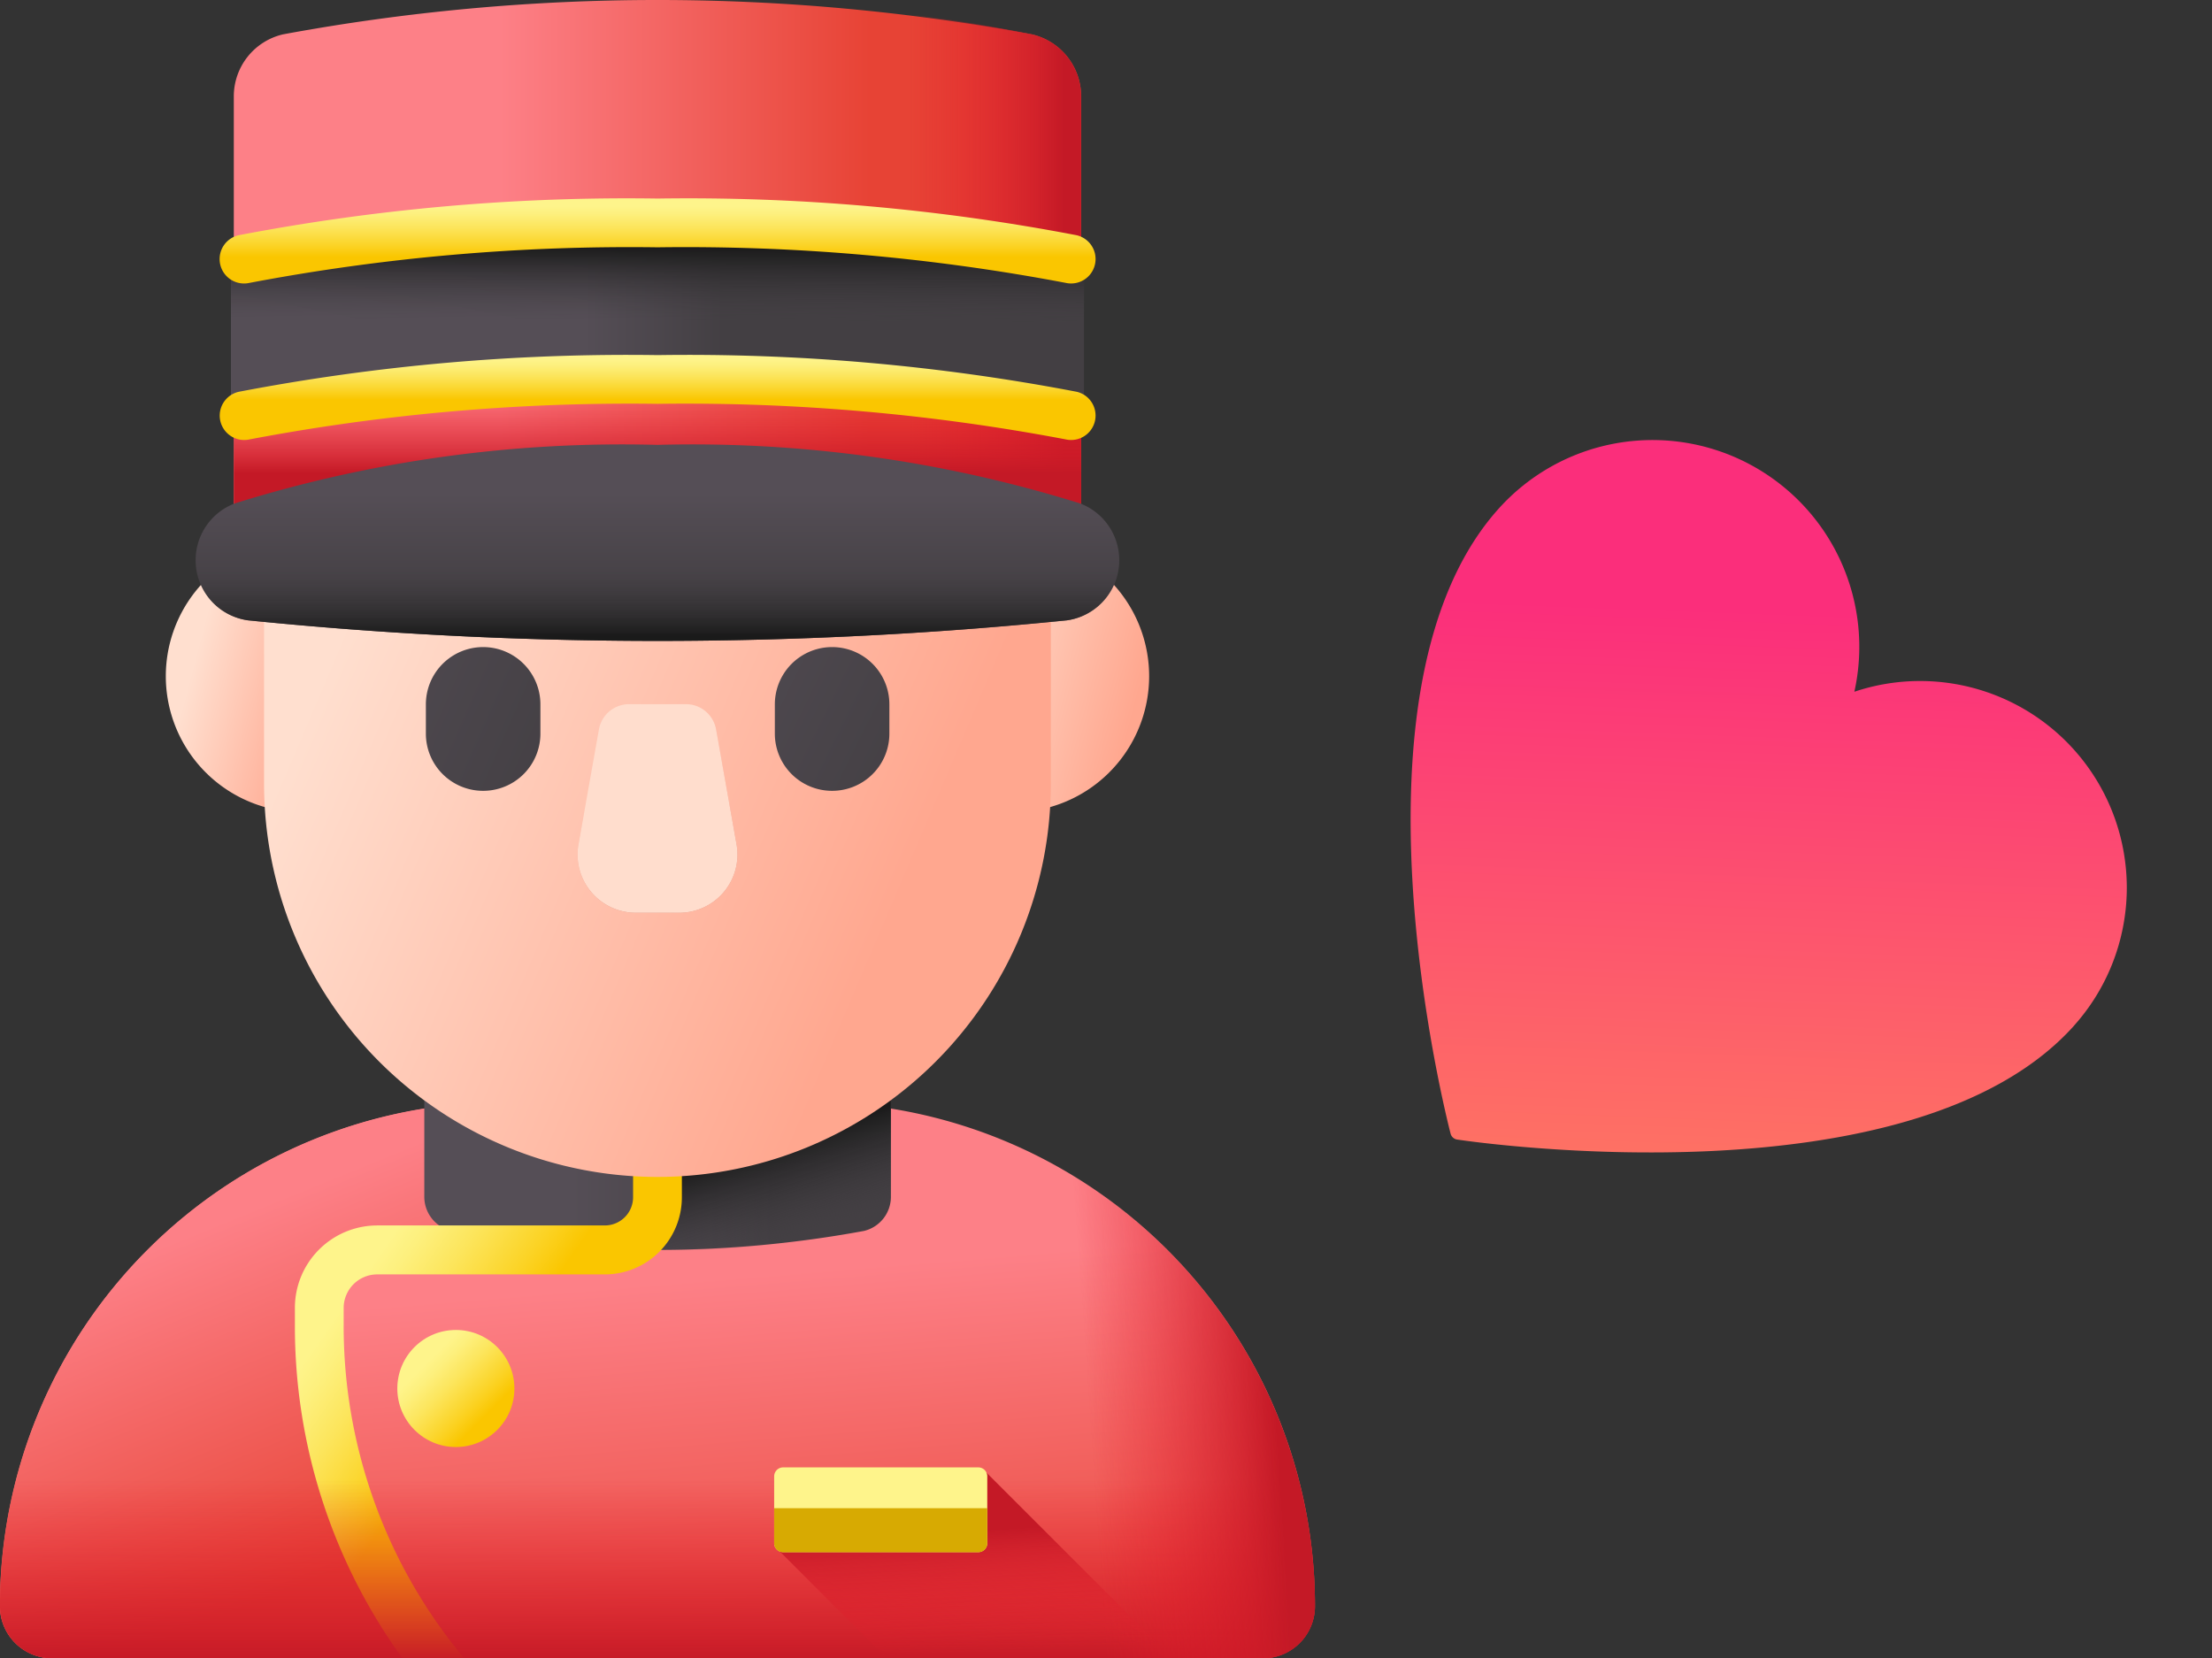 <svg xmlns="http://www.w3.org/2000/svg" xmlns:xlink="http://www.w3.org/1999/xlink" width="52.148" height="39.099" viewBox="0 0 52.148 39.099">
  <rect x="0" y="0" width="52.148" height="39.099" fill="#333333" stroke="none"/>
  <defs>
    <linearGradient id="linear-gradient" x1="0.294" y1="0.279" x2="1.099" y2="0.69" gradientUnits="objectBoundingBox">
      <stop offset="0" stop-color="#ffdfcf"/>
      <stop offset="1" stop-color="#ffa78f"/>
    </linearGradient>
    <linearGradient id="linear-gradient-2" x1="-0.312" y1="0.201" x2="0.814" y2="0.776" xlink:href="#linear-gradient"/>
    <linearGradient id="linear-gradient-3" x1="0.408" y1="0.343" x2="0.552" y2="1.085" gradientUnits="objectBoundingBox">
      <stop offset="0" stop-color="#fd8087"/>
      <stop offset="1" stop-color="#e74335"/>
    </linearGradient>
    <linearGradient id="linear-gradient-4" x1="0.372" y1="0.199" x2="0.649" y2="0.775" xlink:href="#linear-gradient-3"/>
    <linearGradient id="linear-gradient-5" x1="0.315" y1="0.203" x2="0.749" y2="0.203" gradientUnits="objectBoundingBox">
      <stop offset="0" stop-color="#554e56"/>
      <stop offset="1" stop-color="#433f43"/>
    </linearGradient>
    <linearGradient id="linear-gradient-6" x1="0.615" y1="0.963" x2="0.531" y2="0.625" gradientUnits="objectBoundingBox">
      <stop offset="0" stop-color="#433f43" stop-opacity="0"/>
      <stop offset="1" stop-color="#1a1a1a"/>
    </linearGradient>
    <linearGradient id="linear-gradient-7" x1="0.273" y1="0.157" x2="0.542" y2="0.409" gradientUnits="objectBoundingBox">
      <stop offset="0" stop-color="#fef48b"/>
      <stop offset="0.146" stop-color="#fdf07e"/>
      <stop offset="0.416" stop-color="#fce55c"/>
      <stop offset="0.778" stop-color="#fbd325"/>
      <stop offset="1" stop-color="#fac600"/>
    </linearGradient>
    <linearGradient id="linear-gradient-8" x1="0.164" y1="0.32" x2="0.831" y2="0.677" xlink:href="#linear-gradient"/>
    <linearGradient id="linear-gradient-9" x1="-1.196" y1="-0.434" x2="1.269" y2="0.924" xlink:href="#linear-gradient-5"/>
    <linearGradient id="linear-gradient-10" x1="-0.992" y1="-0.428" x2="1.264" y2="0.975" xlink:href="#linear-gradient-5"/>
    <linearGradient id="linear-gradient-11" x1="0.5" y1="0.447" x2="0.5" y2="1.103" gradientUnits="objectBoundingBox">
      <stop offset="0" stop-color="#f89580" stop-opacity="0"/>
      <stop offset="0.262" stop-color="#f1907b" stop-opacity="0.263"/>
      <stop offset="0.636" stop-color="#de826c" stop-opacity="0.639"/>
      <stop offset="0.997" stop-color="#c5715a"/>
    </linearGradient>
    <linearGradient id="linear-gradient-12" x1="0.648" y1="0.526" x2="1.152" y2="0.62" xlink:href="#linear-gradient-11"/>
    <linearGradient id="linear-gradient-13" x1="-42.627" y1="0.526" x2="-42.122" y2="0.62" gradientUnits="objectBoundingBox">
      <stop offset="0" stop-color="#ffddcd" stop-opacity="0"/>
      <stop offset="0.997" stop-color="#ffddcd"/>
    </linearGradient>
    <linearGradient id="linear-gradient-14" x1="0.5" y1="0.386" x2="0.5" y2="1.017" gradientUnits="objectBoundingBox">
      <stop offset="0" stop-color="#e41f2d" stop-opacity="0"/>
      <stop offset="0.346" stop-color="#de1e2b" stop-opacity="0.345"/>
      <stop offset="0.804" stop-color="#ce1b28" stop-opacity="0.804"/>
      <stop offset="1" stop-color="#c41926"/>
    </linearGradient>
    <linearGradient id="linear-gradient-15" x1="0.462" y1="0.498" x2="0.901" y2="0.459" xlink:href="#linear-gradient-14"/>
    <linearGradient id="linear-gradient-16" x1="0.528" y1="0.963" x2="0.457" y2="0.315" xlink:href="#linear-gradient-14"/>
    <linearGradient id="linear-gradient-17" x1="-10.014" y1="25.901" x2="-9.566" y2="26.482" xlink:href="#linear-gradient-7"/>
    <linearGradient id="linear-gradient-18" x1="-52.067" y1="27.314" x2="-52.067" y2="27.487" gradientUnits="objectBoundingBox">
      <stop offset="0" stop-color="#fac600" stop-opacity="0"/>
      <stop offset="0.408" stop-color="#efbd01" stop-opacity="0.408"/>
      <stop offset="1" stop-color="#d7aa02"/>
    </linearGradient>
    <linearGradient id="linear-gradient-19" x1="-9.623" y1="49.561" x2="-9.54" y2="49.561" xlink:href="#linear-gradient-18"/>
    <linearGradient id="linear-gradient-20" x1="0.315" y1="0.5" x2="0.749" y2="0.5" xlink:href="#linear-gradient-3"/>
    <linearGradient id="linear-gradient-21" x1="0.595" y1="0.5" x2="0.96" y2="0.5" xlink:href="#linear-gradient-14"/>
    <linearGradient id="linear-gradient-22" x1="0.5" y1="0.358" x2="0.5" y2="0.735" xlink:href="#linear-gradient-14"/>
    <linearGradient id="linear-gradient-23" x1="0.414" y1="0.5" x2="0.578" y2="0.5" xlink:href="#linear-gradient-5"/>
    <linearGradient id="linear-gradient-24" x1="0.503" y1="0.477" x2="0.511" y2="0.12" xlink:href="#linear-gradient-6"/>
    <linearGradient id="linear-gradient-25" x1="0.5" y1="0.093" x2="0.5" y2="0.69" xlink:href="#linear-gradient-7"/>
    <linearGradient id="linear-gradient-26" x1="0.5" y1="0.05" x2="0.5" y2="0.528" xlink:href="#linear-gradient-7"/>
    <linearGradient id="linear-gradient-27" x1="0.5" y1="0.249" x2="0.5" y2="0.788" xlink:href="#linear-gradient-5"/>
    <linearGradient id="linear-gradient-28" x1="0.5" y1="0.483" x2="0.5" y2="0.966" xlink:href="#linear-gradient-6"/>
    <linearGradient id="linear-gradient-29" x1="0.264" y1="0.264" x2="0.743" y2="0.743" xlink:href="#linear-gradient-7"/>
    <linearGradient id="linear-gradient-30" x1="0.174" y1="0.304" x2="0.826" y2="1.019" gradientUnits="objectBoundingBox">
      <stop offset="0" stop-color="#fb2e7b"/>
      <stop offset="1" stop-color="#ff855d"/>
    </linearGradient>
  </defs>
  <g id="icon_header" transform="translate(-1461 -149.315)">
    <g id="bellboy" transform="translate(1408.178 149.315)">
      <g id="Group_1309" data-name="Group 1309" transform="translate(56.731 12.8)">
        <path id="Path_2249" data-name="Path 2249" d="M103.809,170.1a3.208,3.208,0,0,1,2.467-3.121.6.6,0,0,1,.739.592v5.058a.6.6,0,0,1-.739.592A3.208,3.208,0,0,1,103.809,170.1Z" transform="translate(-103.809 -166.958)" fill="url(#linear-gradient)"/>
        <path id="Path_2250" data-name="Path 2250" d="M367.58,170.1a3.208,3.208,0,0,0-2.467-3.121.6.6,0,0,0-.739.592v5.058a.6.6,0,0,0,.739.592A3.208,3.208,0,0,0,367.58,170.1Z" transform="translate(-344.398 -166.958)" fill="url(#linear-gradient-2)"/>
      </g>
      <path id="Path_2251" data-name="Path 2251" d="M71.943,339H64.7a11.88,11.88,0,0,0-11.88,11.88,1.23,1.23,0,0,0,1.23,1.23H82.593a1.23,1.23,0,0,0,1.23-1.23A11.88,11.88,0,0,0,71.943,339Z" transform="translate(-0.001 -313.014)" fill="url(#linear-gradient-3)"/>
      <path id="Path_2252" data-name="Path 2252" d="M68.322,339v2.237a1.241,1.241,0,0,1-1.24,1.24H61.715a1.366,1.366,0,0,0-1.366,1.366v.4a12.871,12.871,0,0,0,2.68,7.863H54.052a1.23,1.23,0,0,1-1.23-1.23A11.88,11.88,0,0,1,64.7,339Z" transform="translate(0 -313.01)" fill="url(#linear-gradient-4)"/>
      <path id="Path_2253" data-name="Path 2253" d="M194.235,299.354v-5.7h-11v5.7a.826.826,0,0,0,.639.805,26.725,26.725,0,0,0,9.727,0A.826.826,0,0,0,194.235,299.354Z" transform="translate(-120.41 -271.138)" fill="url(#linear-gradient-5)"/>
      <path id="Path_2254" data-name="Path 2254" d="M255,300.605a23.058,23.058,0,0,0,4.863-.446.826.826,0,0,0,.639-.805v-5.7H255Z" transform="translate(-186.68 -271.138)" fill="url(#linear-gradient-6)"/>
      <path id="Path_2255" data-name="Path 2255" d="M144.652,355.327v-.4a.792.792,0,0,1,.791-.791h5.367a1.817,1.817,0,0,0,1.815-1.815V351h-1.15v1.317a.666.666,0,0,1-.665.665h-5.367a1.943,1.943,0,0,0-1.941,1.941v.4a13.349,13.349,0,0,0,2.535,7.863h1.456A12.206,12.206,0,0,1,144.652,355.327Z" transform="translate(-83.728 -324.09)" fill="url(#linear-gradient-7)"/>
      <g id="Group_1317" data-name="Group 1317" transform="translate(59.047 4.442)">
        <g id="Group_1312" data-name="Group 1312">
          <g id="Group_1311" data-name="Group 1311">
            <g id="Group_1310" data-name="Group 1310">
              <path id="Path_2256" data-name="Path 2256" d="M143.3,81.252a9.275,9.275,0,0,1-9.275-9.275V67.221a9.275,9.275,0,0,1,18.549,0v4.756A9.275,9.275,0,0,1,143.3,81.252Z" transform="translate(-134.025 -57.946)" fill="url(#linear-gradient-8)"/>
            </g>
          </g>
        </g>
        <g id="Group_1313" data-name="Group 1313" transform="translate(3.815 10.816)">
          <path id="Path_2257" data-name="Path 2257" d="M185.14,202.416a1.348,1.348,0,0,1-1.348-1.348v-.691a1.348,1.348,0,0,1,2.7,0v.691A1.348,1.348,0,0,1,185.14,202.416Z" transform="translate(-183.792 -199.029)" fill="url(#linear-gradient-9)"/>
          <path id="Path_2258" data-name="Path 2258" d="M292.4,202.416a1.348,1.348,0,0,1-1.348-1.348v-.691a1.348,1.348,0,1,1,2.7,0v.691A1.348,1.348,0,0,1,292.4,202.416Z" transform="translate(-282.825 -199.029)" fill="url(#linear-gradient-10)"/>
        </g>
        <g id="Group_1316" data-name="Group 1316" transform="translate(7.39 12.163)">
          <g id="Group_1315" data-name="Group 1315">
            <g id="Group_1314" data-name="Group 1314">
              <path id="Path_2259" data-name="Path 2259" d="M232.812,221.508h-1.025a1.372,1.372,0,0,1-1.351-1.612l.481-2.706a.722.722,0,0,1,.711-.6h1.342a.722.722,0,0,1,.711.6l.481,2.706A1.372,1.372,0,0,1,232.812,221.508Z" transform="translate(-230.414 -216.593)" fill="url(#linear-gradient-11)"/>
              <path id="Path_2260" data-name="Path 2260" d="M232.812,221.508h-1.025a1.372,1.372,0,0,1-1.351-1.612l.481-2.706a.722.722,0,0,1,.711-.6h1.342a.722.722,0,0,1,.711.6l.481,2.706A1.372,1.372,0,0,1,232.812,221.508Z" transform="translate(-230.414 -216.593)" fill="url(#linear-gradient-12)"/>
              <path id="Path_2261" data-name="Path 2261" d="M231.785,221.508h1.025a1.372,1.372,0,0,0,1.351-1.612l-.481-2.706a.722.722,0,0,0-.711-.6h-1.342a.722.722,0,0,0-.711.6l-.481,2.706A1.372,1.372,0,0,0,231.785,221.508Z" transform="translate(-230.412 -216.593)" fill="url(#linear-gradient-13)"/>
            </g>
          </g>
        </g>
      </g>
      <path id="Path_2262" data-name="Path 2262" d="M83.824,426.091a11.827,11.827,0,0,0-1.419-5.635H54.243a11.826,11.826,0,0,0-1.419,5.635,1.229,1.229,0,0,0,1.22,1.229H82.6A1.229,1.229,0,0,0,83.824,426.091Z" transform="translate(-0.002 -388.222)" fill="url(#linear-gradient-14)"/>
      <path id="Path_2263" data-name="Path 2263" d="M326.669,340.93v12.962h8.776a1.23,1.23,0,0,0,1.23-1.23A11.882,11.882,0,0,0,326.669,340.93Z" transform="translate(-252.852 -314.792)" fill="url(#linear-gradient-15)"/>
      <path id="Path_2264" data-name="Path 2264" d="M297.076,452.889l-4.907,1.823,2.555,2.555h6.73Z" transform="translate(-220.997 -418.168)" fill="url(#linear-gradient-16)"/>
      <g id="Group_1318" data-name="Group 1318" transform="translate(71.073 34.596)">
        <path id="Path_2265" data-name="Path 2265" d="M295.912,453.042v-1.574a.212.212,0,0,0-.212-.212h-4.6a.212.212,0,0,0-.212.212v1.574a.212.212,0,0,0,.212.212h4.6A.212.212,0,0,0,295.912,453.042Z" transform="translate(-290.888 -451.256)" fill="url(#linear-gradient-17)"/>
        <path id="Path_2266" data-name="Path 2266" d="M343.156,451.257h.8a.212.212,0,0,1,.212.212v1.574a.212.212,0,0,1-.212.212h-.8Z" transform="translate(-339.149 -451.257)" fill="url(#linear-gradient-18)"/>
        <path id="Path_2267" data-name="Path 2267" d="M290.888,464.6v-.827h5.024v.827a.212.212,0,0,1-.212.212h-4.6A.212.212,0,0,1,290.888,464.6Z" transform="translate(-290.888 -462.811)" fill="url(#linear-gradient-19)"/>
      </g>
      <path id="Path_2268" data-name="Path 2268" d="M144.7,2.272V12.623H124.722V2.272A1.5,1.5,0,0,1,125.882.81a48.511,48.511,0,0,1,17.656,0,1.5,1.5,0,0,1,1.16,1.462Z" transform="translate(-66.388)" fill="url(#linear-gradient-20)"/>
      <path id="Path_2269" data-name="Path 2269" d="M263.829.81A41.858,41.858,0,0,0,255,0h0V12.623h9.988V2.272A1.5,1.5,0,0,0,263.829.81Z" transform="translate(-186.679 0)" fill="url(#linear-gradient-21)"/>
      <path id="Path_2270" data-name="Path 2270" d="M124.722,92H144.7v5.57H124.722Z" transform="translate(-66.388 -84.947)" fill="url(#linear-gradient-22)"/>
      <path id="Path_2271" data-name="Path 2271" d="M133.891,72.248a36.6,36.6,0,0,1,10.056,1.128V69.685a36.6,36.6,0,0,0-10.056-1.128,36.6,36.6,0,0,0-10.056,1.128v3.691A36.6,36.6,0,0,1,133.891,72.248Z" transform="translate(-65.569 -63.301)" fill="url(#linear-gradient-23)"/>
      <path id="Path_2272" data-name="Path 2272" d="M133.891,72.248a36.6,36.6,0,0,1,10.056,1.128V69.685a36.6,36.6,0,0,0-10.056-1.128,36.6,36.6,0,0,0-10.056,1.128v3.691A36.6,36.6,0,0,1,133.891,72.248Z" transform="translate(-65.569 -63.301)" fill="url(#linear-gradient-24)"/>
      <g id="Group_1319" data-name="Group 1319" transform="translate(57.995 4.681)">
        <path id="Path_2273" data-name="Path 2273" d="M140.947,62.487a.576.576,0,0,1-.7.562,48.042,48.042,0,0,0-9.624-.839,48.042,48.042,0,0,0-9.624.839.576.576,0,1,1-.253-1.124,48.613,48.613,0,0,1,9.877-.865,48.619,48.619,0,0,1,9.877.865A.576.576,0,0,1,140.947,62.487Z" transform="translate(-120.292 -61.06)" fill="url(#linear-gradient-25)"/>
        <path id="Path_2274" data-name="Path 2274" d="M140.947,110.628h0a.576.576,0,0,1-.7.561,48.024,48.024,0,0,0-9.624-.839,48.025,48.025,0,0,0-9.624.839.576.576,0,0,1-.7-.561h0a.576.576,0,0,1,.45-.562,48.653,48.653,0,0,1,9.877-.865,48.654,48.654,0,0,1,9.877.865A.576.576,0,0,1,140.947,110.628Z" transform="translate(-120.292 -105.51)" fill="url(#linear-gradient-26)"/>
      </g>
      <g id="Group_1320" data-name="Group 1320" transform="translate(57.436 10.489)">
        <path id="Path_2275" data-name="Path 2275" d="M113,139.536a1.431,1.431,0,0,1,.926-1.339,30.669,30.669,0,0,1,9.961-1.379,30.67,30.67,0,0,1,9.961,1.379,1.432,1.432,0,0,1-.3,2.757,96.27,96.27,0,0,1-19.312,0A1.429,1.429,0,0,1,113,139.536Z" transform="translate(-113.002 -136.818)" fill="url(#linear-gradient-27)"/>
        <path id="Path_2276" data-name="Path 2276" d="M113.928,154.054a1.432,1.432,0,0,0,.3,2.757,96.268,96.268,0,0,0,19.312,0,1.432,1.432,0,0,0,.3-2.757l-.17-.062H114.1Z" transform="translate(-113.002 -152.675)" fill="url(#linear-gradient-28)"/>
      </g>
      <circle id="Ellipse_112" data-name="Ellipse 112" cx="1.38" cy="1.38" r="1.38" transform="translate(62.189 31.356)" fill="url(#linear-gradient-29)"/>
    </g>
    <g id="_x31_9_Heart" transform="translate(1514.798 140.798) rotate(42)">
      <g id="Group_1332" data-name="Group 1332" transform="translate(0 22.72)">
        <path id="Path_2278" data-name="Path 2278" d="M18.237,27.595c0,5.678-8.643,11.468-9.01,11.711a.188.188,0,0,1-.211,0C8.647,39.063,0,33.273,0,27.595a4.875,4.875,0,0,1,9.12-2.4,4.873,4.873,0,0,1,9.116,2.4Z" transform="translate(0 -22.72)" fill="url(#linear-gradient-30)"/>
      </g>
    </g>
  </g>
</svg>
